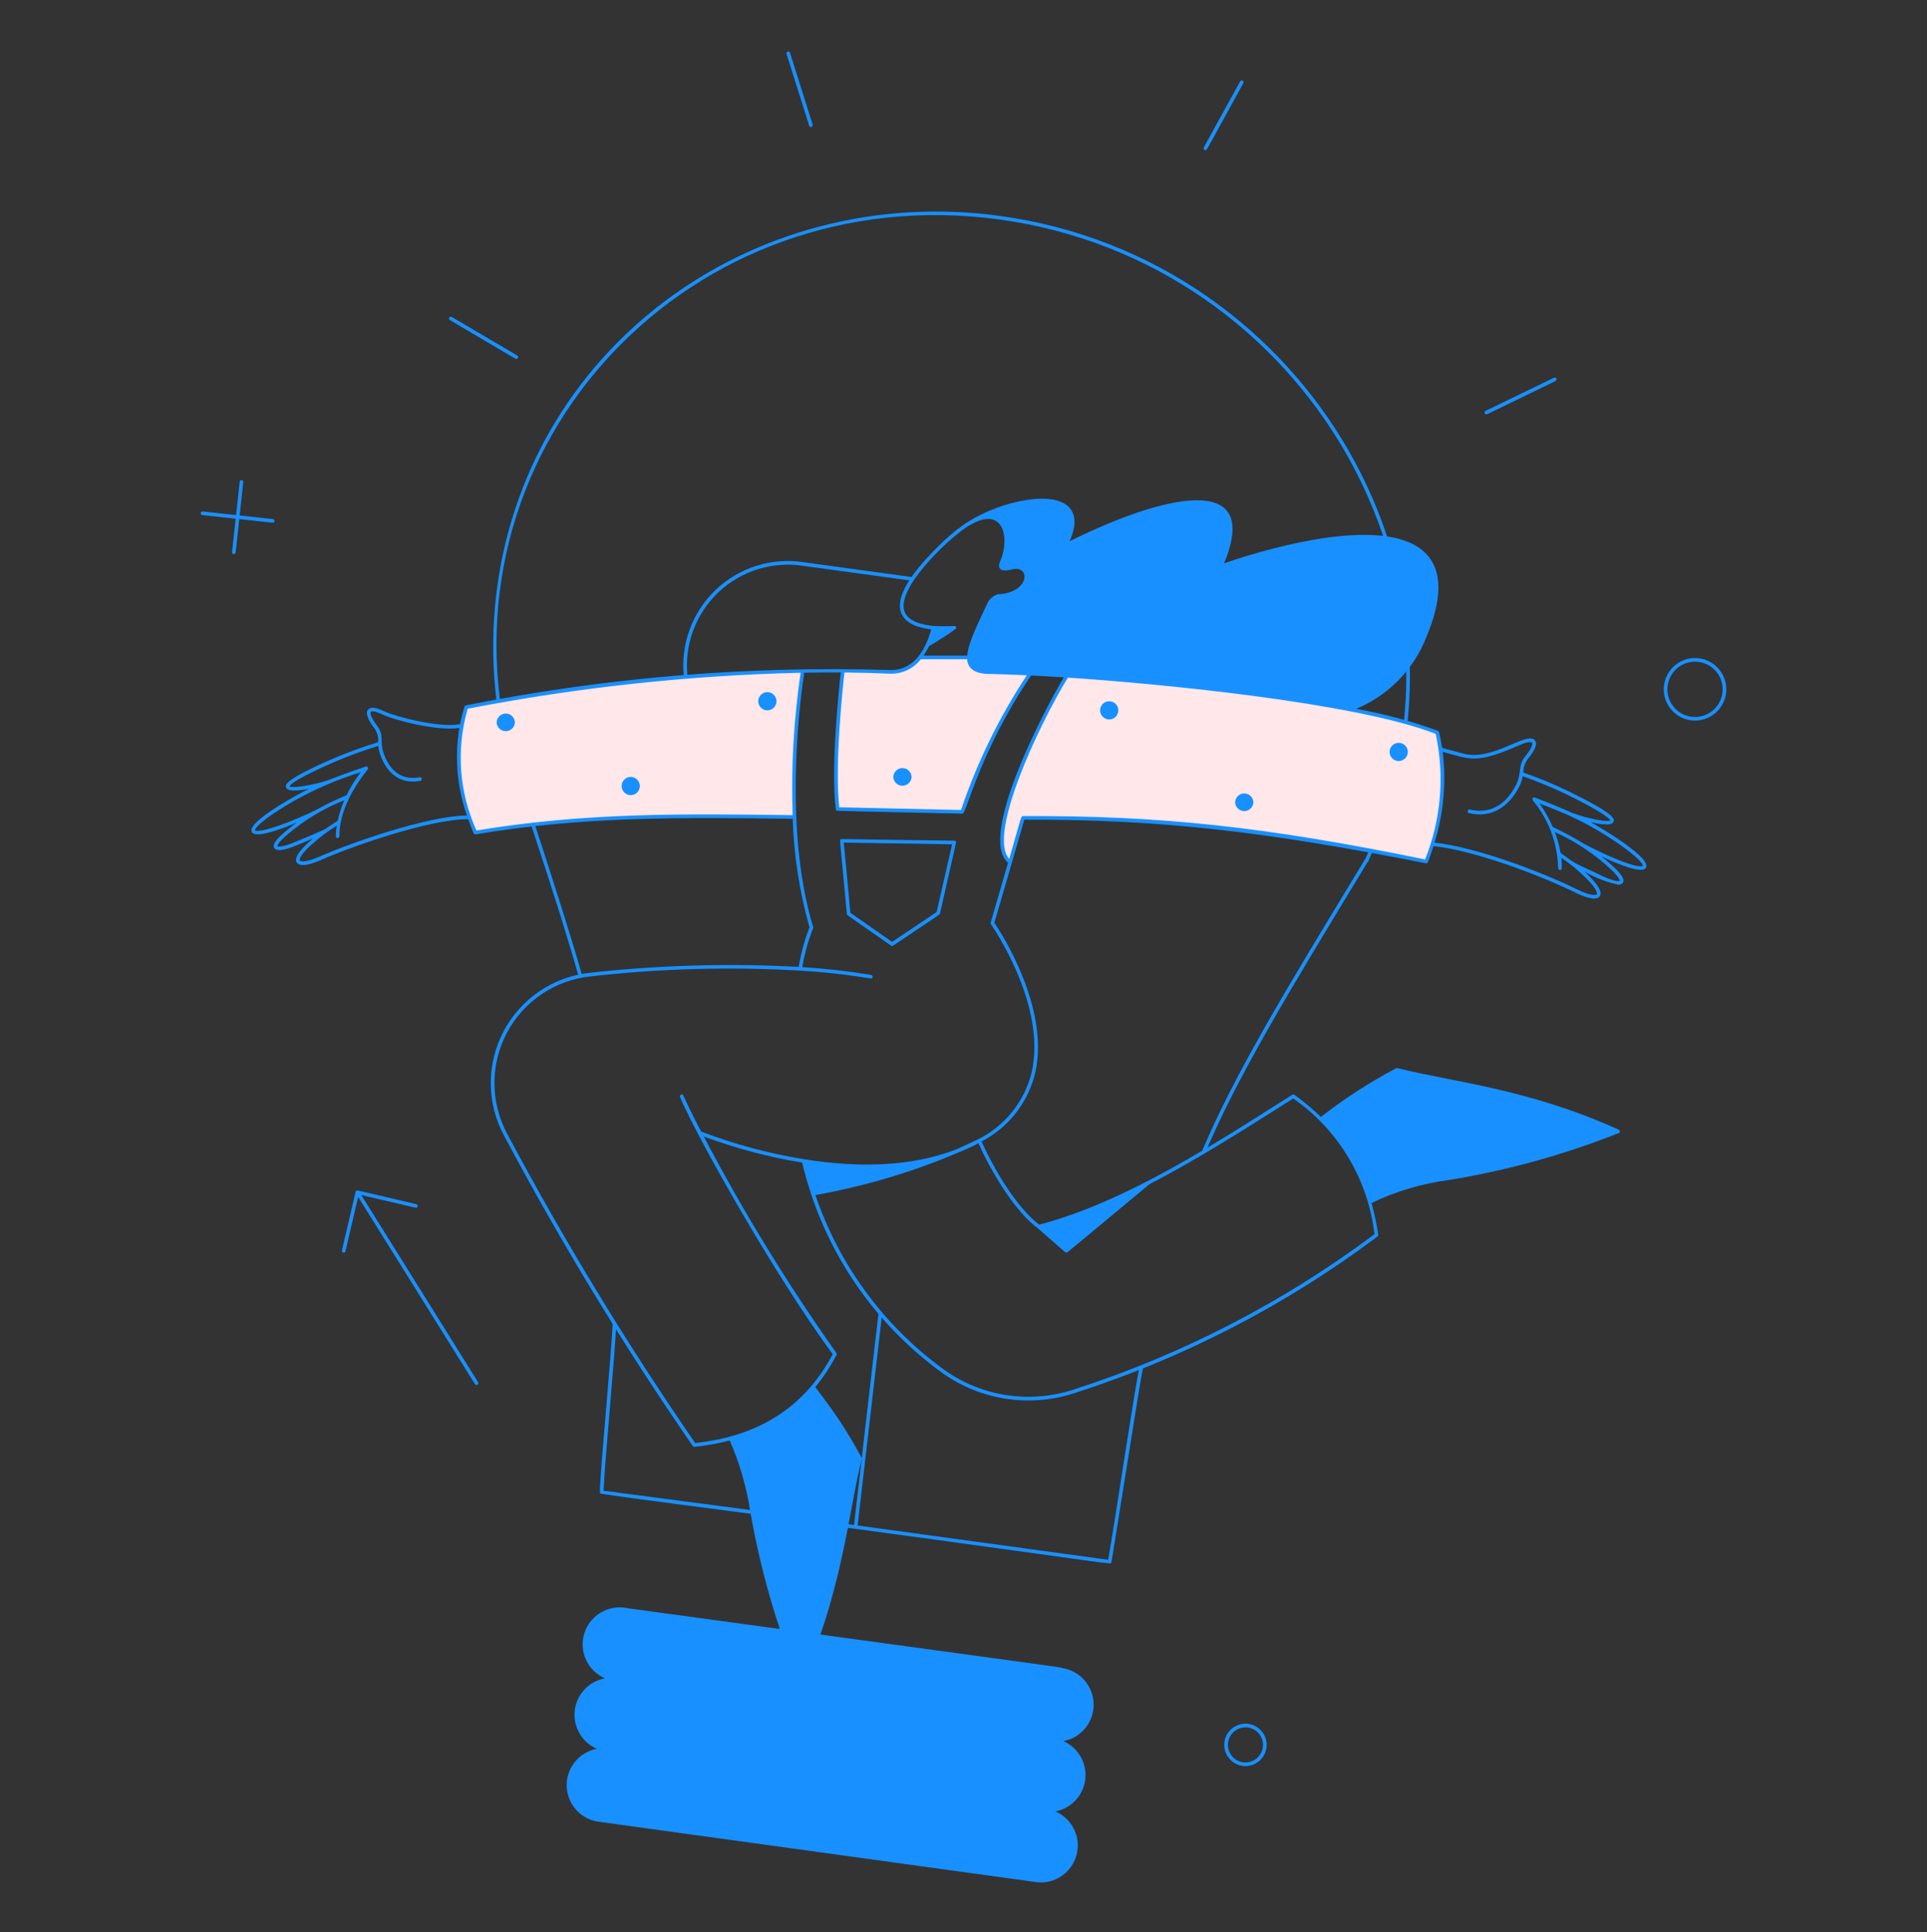 <svg width="400" height="401" viewBox="0 0 400 401" fill="none" xmlns="http://www.w3.org/2000/svg">
<rect x="0" y="0" width="400" height="401" fill="#333333" stroke="none"/>
<path d="M236.534 283.632C235.274 289.762 231.474 315.678 230.024 323.714L178.024 316.598L183.116 272.572C183.128 272.472 183.099 272.373 183.037 272.294C182.976 272.216 182.885 272.165 182.786 272.154C182.687 272.142 182.587 272.17 182.509 272.232C182.43 272.294 182.38 272.384 182.368 272.484L177.278 316.496L174.06 316.056C174.011 316.049 173.961 316.052 173.913 316.064C173.865 316.077 173.821 316.099 173.781 316.129C173.742 316.159 173.709 316.196 173.684 316.239C173.659 316.281 173.643 316.329 173.636 316.378C173.629 316.427 173.632 316.476 173.645 316.524C173.657 316.572 173.679 316.617 173.709 316.656C173.739 316.696 173.776 316.729 173.819 316.754C173.862 316.779 173.909 316.795 173.958 316.802C234.112 324.928 230.446 324.764 230.678 324.26C230.928 323.388 236.478 287.6 237.266 283.784C237.275 283.691 237.249 283.599 237.194 283.524C237.139 283.45 237.059 283.398 236.968 283.379C236.877 283.36 236.783 283.376 236.703 283.422C236.623 283.469 236.562 283.543 236.534 283.632Z" fill="#1890ff"/>
<path d="M225.328 368.386C225.328 366.892 224.894 365.431 224.077 364.181C223.26 362.931 222.096 361.946 220.728 361.348C222.522 361.016 224.14 360.056 225.293 358.641C226.445 357.226 227.056 355.447 227.018 353.623C226.979 351.798 226.293 350.047 225.081 348.682C223.87 347.317 222.213 346.427 220.406 346.172C220.206 345.972 224.406 346.642 130.24 333.758C128.376 333.355 126.428 333.662 124.777 334.616C123.126 335.571 121.889 337.106 121.307 338.922C120.725 340.738 120.84 342.706 121.629 344.442C122.418 346.179 123.825 347.559 125.576 348.316C123.95 348.608 122.462 349.417 121.332 350.622C120.202 351.827 119.491 353.364 119.303 355.005C119.115 356.646 119.46 358.304 120.288 359.733C121.116 361.162 122.383 362.287 123.9 362.94C122.081 363.277 120.446 364.261 119.295 365.709C118.144 367.157 117.555 368.972 117.636 370.82C117.717 372.668 118.464 374.424 119.737 375.766C121.011 377.107 122.727 377.943 124.568 378.12L215.326 390.64C216.38 390.746 217.444 390.63 218.45 390.298C219.455 389.967 220.38 389.428 221.164 388.716C222.124 387.855 222.853 386.767 223.282 385.55C223.712 384.334 223.828 383.03 223.621 381.757C223.413 380.484 222.889 379.284 222.096 378.267C221.302 377.25 220.266 376.449 219.082 375.938C220.838 375.6 222.422 374.662 223.562 373.284C224.702 371.906 225.326 370.174 225.328 368.386Z" fill="#1890ff"/>
<path d="M283.658 178.996C283.594 178.992 283.532 178.974 283.476 178.942C283.421 178.909 283.374 178.864 283.34 178.81C283.306 178.756 283.285 178.695 283.279 178.631C283.274 178.567 283.284 178.503 283.308 178.444C283.329 178.397 283.36 178.355 283.398 178.321C283.437 178.287 283.482 178.262 283.531 178.247C283.58 178.232 283.631 178.227 283.682 178.234C283.733 178.24 283.782 178.257 283.826 178.284C283.901 178.322 283.962 178.384 283.998 178.461C284.034 178.537 284.043 178.624 284.023 178.706C284.004 178.788 283.957 178.862 283.891 178.914C283.825 178.967 283.742 178.995 283.658 178.996Z" fill="#1890ff"/>
<path d="M159.34 313.858L125.286 309.38C125.486 303.78 127.836 279.196 127.912 274.646C127.913 274.596 127.904 274.547 127.886 274.501C127.868 274.455 127.841 274.413 127.807 274.377C127.772 274.342 127.731 274.314 127.686 274.294C127.64 274.275 127.591 274.264 127.542 274.264C127.443 274.265 127.348 274.304 127.277 274.372C127.206 274.441 127.164 274.535 127.16 274.634C127.076 279.554 124.252 308.752 124.542 309.834C124.557 309.88 124.582 309.923 124.614 309.96C124.79 310.15 159.492 314.64 159.292 314.614C159.392 314.62 159.491 314.586 159.566 314.52C159.642 314.454 159.688 314.36 159.694 314.26C159.7 314.159 159.667 314.061 159.6 313.985C159.534 313.91 159.44 313.864 159.34 313.858Z" fill="#1890ff"/>
<path d="M207.56 44.816C155.886 37.744 108.532 72.694 102.914 124.246C101.822 134.27 102.388 144.405 104.59 154.246C104.81 155.246 115.248 185.262 120.116 202.658C120.146 202.749 120.21 202.826 120.296 202.872C120.381 202.917 120.48 202.928 120.573 202.902C120.666 202.877 120.746 202.816 120.796 202.733C120.845 202.651 120.861 202.552 120.84 202.458C117.054 188.926 105.44 154.154 105.296 153.952C91.442 91.524 143.78 36.848 207.456 45.552C271.182 54.272 310.102 121.7 283.376 178.324C283.35 178.346 283.328 178.373 283.31 178.402C266.544 206.002 256.422 222.674 249.51 238.9C249.473 238.991 249.474 239.093 249.511 239.184C249.549 239.275 249.621 239.348 249.712 239.386C249.802 239.425 249.904 239.426 249.996 239.39C250.088 239.354 250.162 239.283 250.202 239.194C257.078 223.042 267.17 206.418 283.876 178.91C283.925 178.875 283.964 178.828 283.99 178.774C311.058 121.682 271.838 53.612 207.56 44.816Z" fill="#1890ff"/>
<path d="M189.292 119.764L166.93 116.704C163.652 116.182 160.298 116.419 157.127 117.398C153.955 118.376 151.05 120.069 148.636 122.347C146.222 124.625 144.362 127.426 143.201 130.535C142.04 133.645 141.608 136.979 141.938 140.282C141.948 140.381 141.997 140.472 142.075 140.536C142.152 140.599 142.251 140.629 142.351 140.619C142.45 140.609 142.542 140.559 142.605 140.482C142.668 140.404 142.698 140.305 142.688 140.206C142.37 137.017 142.788 133.797 143.91 130.796C145.032 127.794 146.829 125.09 149.16 122.891C151.492 120.693 154.297 119.059 157.36 118.116C160.423 117.172 163.661 116.944 166.826 117.45L189.242 120.514C189.335 120.51 189.424 120.472 189.49 120.407C189.557 120.342 189.598 120.254 189.604 120.161C189.61 120.068 189.582 119.976 189.524 119.903C189.466 119.829 189.384 119.78 189.292 119.764Z" fill="#1890ff"/>
<path d="M296.058 178.794C263.584 172.128 241.226 169.614 212.354 169.742L209.688 178.924C203.654 174.482 215.542 149.95 221.462 140.236C238.832 141.366 281.192 145.236 298.35 152.012C300.337 160.964 299.537 170.309 296.058 178.794Z" fill="#FFE7EA"/>
<path d="M213.844 139.794C207.89 148.684 203.155 158.333 199.766 168.482L173.874 167.91C172.902 159.99 174.178 146.51 174.95 139.194L184.602 139.43C185.824 139.493 187.044 139.256 188.154 138.74C189.246 138.201 190.203 137.424 190.954 136.466L190.972 136.444H201.134C201.122 138.354 202.266 139.444 205.346 139.496C207.8 139.542 210.662 139.642 213.844 139.794Z" fill="#FFE7EA"/>
<path d="M164.894 169.556C143.606 169.294 122.28 168.828 98.668 172.784C94.883 164.629 94.213 155.371 96.784 146.756C119.808 142.267 143.172 139.752 166.624 139.238C165.094 149.266 164.514 159.418 164.894 169.556Z" fill="#FFE7EA"/>
<path d="M99.24 286.868L74.986 248.01L86.264 250.644C86.359 250.662 86.458 250.643 86.54 250.59C86.622 250.537 86.68 250.454 86.702 250.359C86.724 250.265 86.708 250.165 86.658 250.082C86.608 249.998 86.528 249.937 86.434 249.912L74.27 247.07C74.222 247.058 74.172 247.056 74.123 247.064C74.074 247.072 74.028 247.089 73.986 247.115C73.944 247.141 73.907 247.175 73.878 247.216C73.85 247.256 73.829 247.301 73.818 247.35L70.976 259.514C70.955 259.61 70.972 259.711 71.025 259.795C71.077 259.879 71.161 259.938 71.257 259.961C71.353 259.983 71.455 259.967 71.539 259.916C71.623 259.864 71.684 259.782 71.708 259.686L74.344 248.402L98.6 287.266C98.653 287.35 98.737 287.411 98.834 287.434C98.932 287.456 99.034 287.439 99.119 287.387C99.204 287.334 99.264 287.249 99.287 287.152C99.31 287.055 99.293 286.952 99.24 286.868Z" fill="#1890ff"/>
<path d="M351.85 149.546C350.567 149.546 349.312 149.165 348.245 148.452C347.178 147.739 346.347 146.726 345.856 145.54C345.365 144.355 345.236 143.05 345.487 141.792C345.737 140.533 346.355 139.377 347.262 138.47C348.17 137.563 349.326 136.945 350.584 136.694C351.843 136.444 353.147 136.572 354.333 137.063C355.518 137.555 356.532 138.386 357.245 139.453C357.957 140.52 358.338 141.774 358.338 143.058C358.336 144.778 357.652 146.427 356.436 147.644C355.219 148.86 353.57 149.544 351.85 149.546ZM351.85 137.324C350.715 137.324 349.606 137.66 348.663 138.29C347.72 138.921 346.984 139.817 346.55 140.865C346.116 141.913 346.003 143.067 346.224 144.179C346.446 145.292 346.992 146.314 347.795 147.116C348.597 147.918 349.619 148.465 350.732 148.686C351.845 148.907 352.998 148.793 354.046 148.358C355.094 147.924 355.99 147.188 356.62 146.245C357.25 145.301 357.586 144.192 357.586 143.058C357.584 141.537 356.979 140.079 355.904 139.004C354.829 137.929 353.371 137.325 351.85 137.324Z" fill="#1890ff"/>
<path d="M258.528 366.526C257.658 366.526 256.807 366.268 256.083 365.784C255.36 365.301 254.796 364.613 254.463 363.809C254.13 363.005 254.043 362.121 254.212 361.267C254.382 360.414 254.801 359.63 255.417 359.014C256.032 358.399 256.816 357.98 257.67 357.81C258.523 357.64 259.408 357.728 260.212 358.061C261.016 358.394 261.703 358.957 262.186 359.681C262.67 360.405 262.928 361.255 262.928 362.126C262.928 363.293 262.464 364.412 261.639 365.237C260.814 366.062 259.695 366.526 258.528 366.526ZM258.528 358.486C257.807 358.485 257.102 358.699 256.503 359.099C255.903 359.499 255.436 360.068 255.16 360.734C254.884 361.4 254.811 362.132 254.952 362.839C255.092 363.546 255.439 364.196 255.949 364.706C256.458 365.215 257.107 365.563 257.814 365.703C258.521 365.844 259.254 365.772 259.92 365.496C260.586 365.221 261.155 364.754 261.556 364.154C261.956 363.555 262.17 362.85 262.17 362.13C262.17 361.163 261.786 360.236 261.104 359.552C260.421 358.868 259.494 358.483 258.528 358.482V358.486Z" fill="#1890ff"/>
<path d="M107.178 74.482C106.978 74.482 107.764 74.894 93.378 66.422C93.292 66.371 93.23 66.288 93.205 66.192C93.18 66.095 93.194 65.993 93.245 65.907C93.296 65.821 93.378 65.758 93.475 65.734C93.572 65.709 93.674 65.723 93.76 65.774L107.36 73.774C107.433 73.814 107.49 73.878 107.523 73.955C107.556 74.031 107.563 74.117 107.542 74.198C107.521 74.279 107.474 74.35 107.408 74.402C107.342 74.453 107.261 74.481 107.178 74.482Z" fill="#1890ff"/>
<path d="M167.974 26.096L163.264 11.172C163.234 11.076 163.243 10.973 163.289 10.885C163.335 10.796 163.415 10.73 163.51 10.7C163.605 10.67 163.708 10.679 163.797 10.725C163.885 10.771 163.952 10.85 163.982 10.946L168.692 25.87C168.722 25.965 168.713 26.068 168.667 26.157C168.621 26.245 168.541 26.312 168.446 26.342C168.351 26.372 168.248 26.363 168.159 26.316C168.07 26.27 168.004 26.191 167.974 26.096Z" fill="#1890ff"/>
<path d="M250.216 31.152C250.151 31.151 250.087 31.134 250.03 31.101C249.973 31.069 249.926 31.022 249.893 30.966C249.86 30.91 249.842 30.846 249.84 30.781C249.839 30.715 249.855 30.651 249.886 30.594L257.43 16.882C257.478 16.794 257.559 16.729 257.655 16.701C257.75 16.673 257.853 16.685 257.941 16.733C258.028 16.781 258.093 16.861 258.121 16.957C258.149 17.053 258.138 17.156 258.09 17.244C250.028 31.882 250.562 31.152 250.216 31.152Z" fill="#1890ff"/>
<path d="M308.542 85.99C308.457 85.989 308.375 85.959 308.309 85.906C308.244 85.852 308.198 85.779 308.179 85.696C308.16 85.614 308.169 85.527 308.205 85.45C308.241 85.374 308.302 85.311 308.378 85.274L322.578 78.388C322.667 78.349 322.767 78.346 322.858 78.38C322.949 78.413 323.024 78.481 323.066 78.568C323.109 78.656 323.116 78.756 323.086 78.848C323.056 78.941 322.991 79.018 322.906 79.064C308.34 86.116 308.742 85.99 308.542 85.99Z" fill="#1890ff"/>
<path d="M48.166 114.578L49.752 99.978C49.763 99.878 49.812 99.787 49.89 99.725C49.967 99.662 50.067 99.633 50.166 99.644C50.265 99.654 50.356 99.704 50.419 99.781C50.481 99.859 50.511 99.958 50.5 100.058L48.914 114.658C48.903 114.757 48.854 114.848 48.776 114.91C48.699 114.973 48.599 115.002 48.5 114.992C48.401 114.981 48.31 114.931 48.247 114.854C48.185 114.776 48.155 114.677 48.166 114.578Z" fill="#1890ff"/>
<path d="M56.63 108.482L42 106.902C41.951 106.896 41.903 106.881 41.86 106.858C41.816 106.834 41.778 106.802 41.747 106.764C41.716 106.725 41.693 106.681 41.679 106.634C41.665 106.586 41.661 106.537 41.666 106.488C41.671 106.439 41.686 106.391 41.71 106.348C41.733 106.304 41.765 106.266 41.804 106.235C41.842 106.204 41.886 106.181 41.934 106.167C41.981 106.153 42.031 106.148 42.08 106.154L56.68 107.74C56.768 107.759 56.846 107.809 56.9 107.881C56.954 107.953 56.98 108.042 56.974 108.132C56.968 108.222 56.93 108.307 56.867 108.371C56.804 108.435 56.72 108.474 56.63 108.482Z" fill="#1890ff"/>
<path d="M330.17 170.622C331.248 170.874 334.486 171.588 334.924 170.576C335.154 170.05 335.58 169.068 325.308 164.078C322.343 162.669 319.306 161.418 316.208 160.332C316.204 159.276 316.557 158.25 317.208 157.42C318.678 155.638 319.16 154.382 318.636 153.686C317.026 151.554 309.806 158.172 303.622 156.366C303.574 156.366 300.932 155.634 299.356 155.218C299.186 154.12 298.972 153.018 298.716 151.926C298.702 151.867 298.674 151.812 298.634 151.766C298.594 151.72 298.544 151.684 298.488 151.662C292.97 149.667 287.294 148.142 281.52 147.102C284.826 145.728 287.821 143.7 290.324 141.14C292.827 138.58 294.787 135.54 296.086 132.204C299.418 124.262 299.408 118.454 296.056 114.946C287.376 105.864 259.352 115.08 254.084 116.922C262.164 97.452 240.824 103.002 222.006 112.336C223.896 108.184 222.862 106.044 221.594 104.966C217.618 101.588 206.1 104.528 199.874 109.01C198.536 109.966 197.263 111.011 196.064 112.138C188.948 118.85 185.906 123.88 187.022 127.086C187.858 129.486 190.804 130.338 193.298 130.612C192.066 135.212 189.396 139.274 184.618 139.054C155.133 138.152 125.642 140.612 96.714 146.386C96.647 146.399 96.585 146.43 96.535 146.476C96.484 146.521 96.447 146.579 96.426 146.644C96.05 147.838 95.741 149.053 95.5 150.282C91.248 151.148 81.9 148.668 79.8 147.642C78.04 146.788 76.894 146.664 76.4 147.276C75.846 147.95 76.272 149.224 77.666 151.076C78.303 151.925 78.598 152.983 78.492 154.04C75.369 154.992 72.298 156.107 69.292 157.382C58.8 161.924 59.188 162.922 59.4 163.458C59.8 164.486 63.06 163.912 64.148 163.706C61.948 164.774 51.178 170.574 52.268 172.668C53.102 174.268 59.854 171.45 61.574 170.734C60.828 171.282 60.056 171.884 59.256 172.552C56.628 174.742 56.67 175.566 56.93 175.998C57.562 177.032 60.368 175.94 61.49 175.472C62.73 174.956 63.89 174.472 64.974 174.012C63.76 175.052 60.726 177.682 61.598 179.012C62.37 180.192 65.306 179.066 66.584 178.496C73.31 175.51 89.256 170.006 97.184 170.012C97.528 170.984 97.909 171.958 98.328 172.936C98.36 173.012 98.417 173.075 98.49 173.115C98.562 173.156 98.646 173.17 98.728 173.158C121.528 169.34 141.916 169.652 164.554 169.932C164.79 177.558 165.958 185.127 168.032 192.47C167.006 195.119 166.255 197.867 165.792 200.67C151.332 199.884 136.832 200.293 122.44 201.892C118.691 202.293 115.099 203.609 111.978 205.724C108.858 207.839 106.304 210.688 104.543 214.022C102.782 217.355 101.867 221.07 101.878 224.84C101.89 228.61 102.827 232.319 104.608 235.642C116.429 257.864 129.517 279.388 143.808 300.108C143.843 300.157 143.889 300.197 143.942 300.225C143.996 300.253 144.056 300.268 144.116 300.268C146.6 300.023 149.061 299.582 151.476 298.95C153.538 303.676 154.975 308.652 155.75 313.75C157.846 325.773 161.23 337.535 165.844 348.834C165.874 348.9 165.922 348.956 165.983 348.995C166.043 349.035 166.114 349.056 166.187 349.056C166.259 349.056 166.33 349.035 166.391 348.995C166.452 348.956 166.5 348.9 166.53 348.834C174.884 330.034 176.13 313.86 178.866 302.778C178.882 302.712 178.882 302.643 178.866 302.578C176.656 298.405 174.127 294.409 171.302 290.626L169.24 287.856C170.938 285.795 172.413 283.559 173.64 281.188C173.673 281.125 173.687 281.054 173.682 280.983C173.676 280.912 173.65 280.844 173.608 280.788C163.446 266.442 154.252 251.435 146.086 235.866C152.705 238.321 159.544 240.135 166.51 241.282C170.583 258.545 180.625 273.813 194.862 284.392C198.798 287.372 203.391 289.364 208.257 290.199C213.123 291.034 218.118 290.689 222.822 289.192C245.534 281.925 266.871 270.912 285.95 256.608C286.004 256.567 286.046 256.512 286.071 256.45C286.096 256.387 286.104 256.318 286.094 256.252C285.766 254.03 285.298 251.832 284.694 249.67C289.795 247.223 295.253 245.608 300.864 244.886C312.899 242.912 324.686 239.649 336.022 235.152C336.045 235.141 336.067 235.129 336.088 235.114L336.14 235.07C336.158 235.051 336.174 235.031 336.188 235.01L336.216 234.958L336.24 234.884V234.81V234.774C336.234 234.708 336.211 234.645 336.173 234.591C336.136 234.536 336.084 234.493 336.024 234.466C317.46 225.99 301.456 224.532 290.376 221.738C289.922 221.622 289.996 221.618 289.62 221.794C284.194 224.682 279.027 228.031 274.176 231.806C272.46 230.139 270.623 228.601 268.68 227.206C268.619 227.162 268.546 227.137 268.471 227.135C268.396 227.133 268.321 227.153 268.258 227.194C252.358 237.286 233.788 249.404 215.712 254.17C211.268 250.818 206.548 243.17 203.752 236.89C206.502 235.469 208.917 233.475 210.832 231.043C212.748 228.611 214.121 225.797 214.858 222.79C218.036 209.11 207.574 193.226 206.408 191.514L212.626 170.114C241.08 170.02 262.89 172.614 295.98 179.162C296.051 179.175 296.125 179.167 296.192 179.14C296.259 179.112 296.317 179.065 296.358 179.006C296.522 178.75 297.358 176.206 297.558 175.606C305.868 176.406 319.948 181.738 327.104 185.29C328.374 185.92 331.242 187.16 332.066 186.018C332.992 184.73 330.066 181.97 328.906 180.882C331.079 182.155 333.442 183.072 335.906 183.596C336.086 183.617 336.268 183.592 336.435 183.524C336.603 183.456 336.751 183.348 336.866 183.208C337.144 182.79 337.222 181.966 334.688 179.666C333.918 178.966 333.172 178.332 332.45 177.752C334.082 178.514 340.764 181.648 341.666 180.08C342.836 178.036 332.362 171.808 330.17 170.622ZM187.732 126.838C186.084 122.1 196.498 112.22 200.31 109.624C203.328 107.568 205.684 107.144 207.11 108.392C209.054 110.082 208.734 114.146 207.51 116.714C206.95 118.48 208.31 118.634 210.122 118.172C213.962 117.2 213.808 123.102 207.044 123.34C206.277 123.62 205.617 124.131 205.152 124.802C203.306 128.784 200.952 133.38 200.764 136.068H191.71C192.141 135.44 192.521 134.778 192.844 134.088C194.767 132.988 196.63 131.786 198.426 130.488C198.462 130.43 198.482 130.363 198.484 130.294C198.485 130.226 198.467 130.158 198.433 130.099C198.399 130.039 198.349 129.991 198.289 129.958C198.228 129.925 198.16 129.909 198.092 129.912C196.664 129.997 195.232 129.997 193.804 129.912C191.45 129.704 188.488 129.006 187.732 126.838ZM191.132 136.82H200.756C200.908 138.82 202.406 139.82 205.324 139.872C207.588 139.914 210.218 140.004 213.15 140.138C207.411 148.831 202.819 158.229 199.49 168.1L174.21 167.542C173.21 158.59 174.998 142.096 175.284 139.564C178.484 139.592 181.582 139.674 184.584 139.806C185.837 139.875 187.087 139.639 188.229 139.119C189.371 138.599 190.37 137.81 191.14 136.82H191.132ZM65.358 168.234C56.02 172.578 53.184 172.634 52.932 172.324C52.844 172.002 54.118 170.204 60.868 166.296C65.323 163.788 70.031 161.76 74.914 160.246C73.758 161.734 72.76 163.339 71.936 165.034C69.681 165.968 67.484 167.036 65.358 168.234ZM61.2 174.778C58.538 175.886 57.664 175.714 57.576 175.608C57.576 175.608 57.45 175.036 59.74 173.13C63.243 170.157 67.205 167.772 71.472 166.068C70.88 167.438 70.423 168.862 70.106 170.32C69.064 171.006 68.19 171.576 67.386 172.142C65.676 172.908 63.57 173.79 61.2 174.778ZM66.28 177.804C63.838 178.89 62.44 178.922 62.226 178.594C62.208 178.568 61.826 177.904 64.508 175.43C66.18 173.907 67.987 172.541 69.908 171.348C69.78 172.074 69.713 172.81 69.708 173.548C69.71 173.646 69.751 173.74 69.821 173.808C69.891 173.877 69.986 173.916 70.084 173.916C70.184 173.913 70.28 173.871 70.35 173.799C70.421 173.727 70.46 173.63 70.46 173.53C70.358 166.488 76.274 159.838 76.36 159.638C76.398 159.575 76.418 159.502 76.415 159.429C76.413 159.355 76.389 159.284 76.346 159.224C76.303 159.164 76.244 159.117 76.175 159.091C76.107 159.064 76.032 159.058 75.96 159.074C75.76 159.126 70.864 160.796 68.16 161.904C64.798 163.044 60.54 163.612 60.104 163.218C60.13 163.032 60.704 161.906 69.58 158.056C72.504 156.816 75.49 155.73 78.526 154.8C78.579 155.376 78.701 155.944 78.89 156.492C80.258 160.492 83.058 162.834 87.268 162.05C87.361 162.026 87.441 161.969 87.492 161.888C87.544 161.808 87.563 161.711 87.546 161.617C87.528 161.523 87.476 161.439 87.399 161.382C87.322 161.326 87.227 161.3 87.132 161.312C82.632 162.148 80.552 159.02 79.602 156.248C78.778 153.848 79.832 152.69 78.256 150.606C76.878 148.784 76.812 147.938 76.97 147.746C77.128 147.554 77.798 147.5 79.47 148.31C81.654 149.374 90.764 151.814 95.354 151.066C94.345 157.16 94.883 163.411 96.918 169.244C88.634 169.344 72.452 175.062 66.274 177.804H66.28ZM98.904 172.364C95.293 164.426 94.647 155.457 97.084 147.084C119.869 142.659 142.986 140.161 166.19 139.616C164.752 149.399 164.197 159.292 164.53 169.176C142.076 168.892 121.696 168.578 98.898 172.364H98.904ZM215.4 254.882C219.33 258.324 220.584 259.444 221.032 259.806C221.358 260.07 221.406 260.006 221.716 259.772C222.568 259.11 225.774 256.416 238.594 245.772C248.436 240.676 258.486 234.288 268.446 227.972C273.091 231.206 276.996 235.389 279.903 240.246C282.81 245.102 284.653 250.52 285.31 256.142C266.348 270.327 245.154 281.253 222.6 288.47C218.011 289.931 213.138 290.269 208.391 289.454C203.645 288.64 199.163 286.697 195.324 283.79C183.2 274.795 174.108 262.316 169.264 248.018C179.961 246.121 190.393 242.951 200.338 238.578C201.286 238.192 202.211 237.752 203.11 237.262C205.97 243.682 210.83 251.51 215.4 254.882ZM214.128 222.628C213.385 225.617 211.998 228.407 210.063 230.803C208.128 233.199 205.693 235.144 202.928 236.5L198.696 238.464C188.812 242.374 177.374 242.264 166.874 240.58C159.588 239.404 152.443 237.483 145.55 234.846C143.496 231.032 141.86 227.402 141.842 227.364C141.801 227.273 141.725 227.202 141.632 227.167C141.538 227.131 141.435 227.135 141.344 227.176C141.253 227.217 141.182 227.292 141.147 227.386C141.112 227.479 141.115 227.583 141.156 227.674C144.72 236.138 161.19 265.274 172.856 281.036C166.918 292.28 157.198 298.098 144.304 299.488C130.079 278.85 117.046 257.415 105.27 235.288C103.547 232.074 102.641 228.486 102.63 224.839C102.619 221.193 103.504 217.6 105.208 214.375C106.911 211.151 109.381 208.395 112.399 206.349C115.417 204.303 118.892 203.03 122.518 202.642C136.997 200.995 151.59 200.594 166.138 201.442C171.008 201.723 175.86 202.266 180.672 203.068C181.366 203.092 181.212 202.396 180.834 202.334C176.102 201.556 171.334 201.016 166.548 200.716C166.988 197.981 167.726 195.302 168.748 192.728C168.78 192.681 168.8 192.629 168.809 192.573C168.817 192.518 168.813 192.461 168.796 192.408C162.266 170.974 166.436 142.808 166.944 139.608C169.516 139.562 172.043 139.548 174.524 139.564C174.204 142.396 172.414 159.102 173.498 167.964V168.002C173.511 168.059 173.538 168.111 173.576 168.156C173.614 168.2 173.662 168.235 173.716 168.258C173.894 168.318 199.716 168.87 199.828 168.858C200.688 168.594 203.428 155.818 214.028 140.188C216.18 140.294 218.452 140.422 220.818 140.572C216.482 147.864 202.992 173.7 209.248 179.066L205.638 191.486L205.626 191.544C205.617 191.617 205.629 191.691 205.662 191.758L205.692 191.81C205.818 191.968 217.4 208.542 214.136 222.624L214.128 222.628ZM212.344 169.37C211.892 169.416 212.092 169.272 209.486 178.246C205.022 173.338 215.166 151.346 221.658 140.63C239.996 141.83 281.174 145.74 298.02 152.294C299.904 161.009 299.137 170.089 295.82 178.366C262.786 171.594 240.916 169.236 212.352 169.366L212.344 169.37ZM331.448 185.584C331.22 185.9 329.824 185.81 327.432 184.622C320.09 180.98 306.252 175.76 297.776 174.88C299.663 168.787 300.238 162.363 299.464 156.032C305.306 157.586 306.264 158.654 315.504 154.6C317.206 153.854 317.892 153.966 318.026 154.142C318.16 154.318 318.074 155.182 316.626 156.942C314.994 158.92 315.988 160.394 314.626 163.024C313.106 165.946 310.226 169.184 305.098 168.024C305.05 168.013 305 168.011 304.951 168.02C304.902 168.028 304.856 168.046 304.814 168.072C304.772 168.099 304.736 168.133 304.708 168.174C304.679 168.214 304.659 168.259 304.648 168.308C304.637 168.356 304.636 168.406 304.644 168.454C304.652 168.503 304.67 168.55 304.697 168.591C304.723 168.633 304.757 168.669 304.798 168.698C304.838 168.726 304.884 168.747 304.932 168.758C309.542 169.802 313.11 167.558 315.292 163.372C315.673 162.657 315.943 161.888 316.092 161.092C319.117 162.157 322.083 163.38 324.98 164.756C333.672 168.978 334.21 170.13 334.252 170.254C333.774 170.692 329.544 169.942 326.234 168.654C323.758 167.516 318.76 165.554 318.554 165.494C318.486 165.477 318.415 165.48 318.348 165.502C318.282 165.524 318.223 165.564 318.178 165.618C318.133 165.672 318.104 165.737 318.094 165.806C318.084 165.875 318.094 165.946 318.122 166.01L318.136 166.04L318.162 166.082C321.457 170.049 323.316 175.013 323.438 180.17C323.434 180.267 323.469 180.363 323.534 180.435C323.6 180.508 323.691 180.552 323.789 180.559C323.886 180.565 323.982 180.533 324.057 180.47C324.132 180.407 324.178 180.317 324.188 180.22C324.217 179.48 324.183 178.74 324.088 178.006C325.958 179.279 327.708 180.722 329.314 182.316C331.89 184.908 331.476 185.554 331.456 185.58L331.448 185.584ZM334.166 180.228C336.366 182.228 336.224 182.796 336.224 182.796C336.13 182.898 335.25 183.036 332.636 181.814C325.436 178.452 327.154 179.308 323.928 176.98C323.674 175.509 323.279 174.067 322.746 172.674C326.934 174.564 330.792 177.113 334.174 180.224L334.166 180.228ZM340.998 179.708C340.73 180.018 337.898 179.836 328.756 175.108C326.682 173.821 324.533 172.659 322.32 171.63C321.568 169.902 320.639 168.256 319.548 166.72C325.054 168.87 326.186 169.478 325.984 169.386C334.082 173.082 341.306 178.752 341 179.704L340.998 179.708Z" fill="#1890ff"/>
<path d="M198.116 174.468C173.316 174.174 174.644 174.034 174.458 174.234C174.272 174.434 174.314 173.536 175.79 189.686C175.812 189.938 175.16 189.416 184.96 196.254C185.023 196.296 185.097 196.318 185.173 196.318C185.249 196.318 185.323 196.296 185.386 196.254C195.63 189.398 195.078 189.8 195.124 189.588C198.63 173.922 198.57 174.814 198.406 174.606C198.371 174.562 198.327 174.527 198.277 174.503C198.227 174.479 198.172 174.467 198.116 174.468ZM194.424 189.282L185.18 195.482L176.522 189.442L175.148 174.882L197.64 175.222L194.424 189.282Z" fill="#1890ff"/>
<path d="M103.094 149.914C103.11 150.405 103.316 150.87 103.669 151.212C104.022 151.553 104.494 151.744 104.985 151.744C105.476 151.744 105.948 151.553 106.301 151.212C106.654 150.87 106.86 150.405 106.876 149.914C106.86 149.423 106.654 148.957 106.301 148.616C105.948 148.274 105.476 148.083 104.985 148.083C104.494 148.083 104.022 148.274 103.669 148.616C103.316 148.957 103.11 149.423 103.094 149.914Z" fill="#1890ff"/>
<path d="M129.034 163.13C129.034 163.631 129.233 164.112 129.588 164.466C129.942 164.821 130.423 165.02 130.924 165.02C131.425 165.02 131.906 164.821 132.26 164.466C132.615 164.112 132.814 163.631 132.814 163.13C132.814 162.628 132.615 162.148 132.26 161.793C131.906 161.439 131.425 161.24 130.924 161.24C130.423 161.24 129.942 161.439 129.588 161.793C129.233 162.148 129.034 162.628 129.034 163.13Z" fill="#1890ff"/>
<path d="M157.4 145.534C157.4 146.035 157.599 146.516 157.953 146.87C158.308 147.224 158.789 147.424 159.29 147.424C159.791 147.424 160.272 147.224 160.626 146.87C160.981 146.516 161.18 146.035 161.18 145.534C161.18 145.032 160.981 144.552 160.626 144.197C160.272 143.843 159.791 143.644 159.29 143.644C158.789 143.644 158.308 143.843 157.953 144.197C157.599 144.552 157.4 145.032 157.4 145.534Z" fill="#1890ff"/>
<path d="M228.356 147.424C228.356 147.925 228.555 148.406 228.91 148.76C229.264 149.114 229.745 149.314 230.246 149.314C230.747 149.314 231.228 149.114 231.582 148.76C231.937 148.406 232.136 147.925 232.136 147.424C232.136 146.922 231.937 146.442 231.582 146.087C231.228 145.733 230.747 145.534 230.246 145.534C229.745 145.534 229.264 145.733 228.91 146.087C228.555 146.442 228.356 146.922 228.356 147.424Z" fill="#1890ff"/>
<path d="M189.216 161.238C189.2 160.747 188.994 160.281 188.641 159.94C188.288 159.598 187.816 159.407 187.325 159.407C186.834 159.407 186.362 159.598 186.009 159.94C185.656 160.281 185.45 160.747 185.434 161.238C185.45 161.728 185.656 162.194 186.009 162.536C186.362 162.877 186.834 163.068 187.325 163.068C187.816 163.068 188.288 162.877 188.641 162.536C188.994 162.194 189.2 161.728 189.216 161.238Z" fill="#1890ff"/>
<path d="M256.388 166.498C256.404 166.988 256.61 167.454 256.963 167.796C257.316 168.137 257.788 168.328 258.279 168.328C258.77 168.328 259.242 168.137 259.595 167.796C259.948 167.454 260.154 166.988 260.17 166.498C260.154 166.007 259.948 165.541 259.595 165.2C259.242 164.858 258.77 164.667 258.279 164.667C257.788 164.667 257.316 164.858 256.963 165.2C256.61 165.541 256.404 166.007 256.388 166.498Z" fill="#1890ff"/>
<path d="M288.45 156.052C288.45 156.553 288.649 157.034 289.004 157.388C289.358 157.743 289.839 157.942 290.34 157.942C290.841 157.942 291.322 157.743 291.676 157.388C292.031 157.034 292.23 156.553 292.23 156.052C292.23 155.55 292.031 155.07 291.676 154.715C291.322 154.361 290.841 154.162 290.34 154.162C289.839 154.162 289.358 154.361 289.004 154.715C288.649 155.07 288.45 155.55 288.45 156.052Z" fill="#1890ff"/>
</svg>
